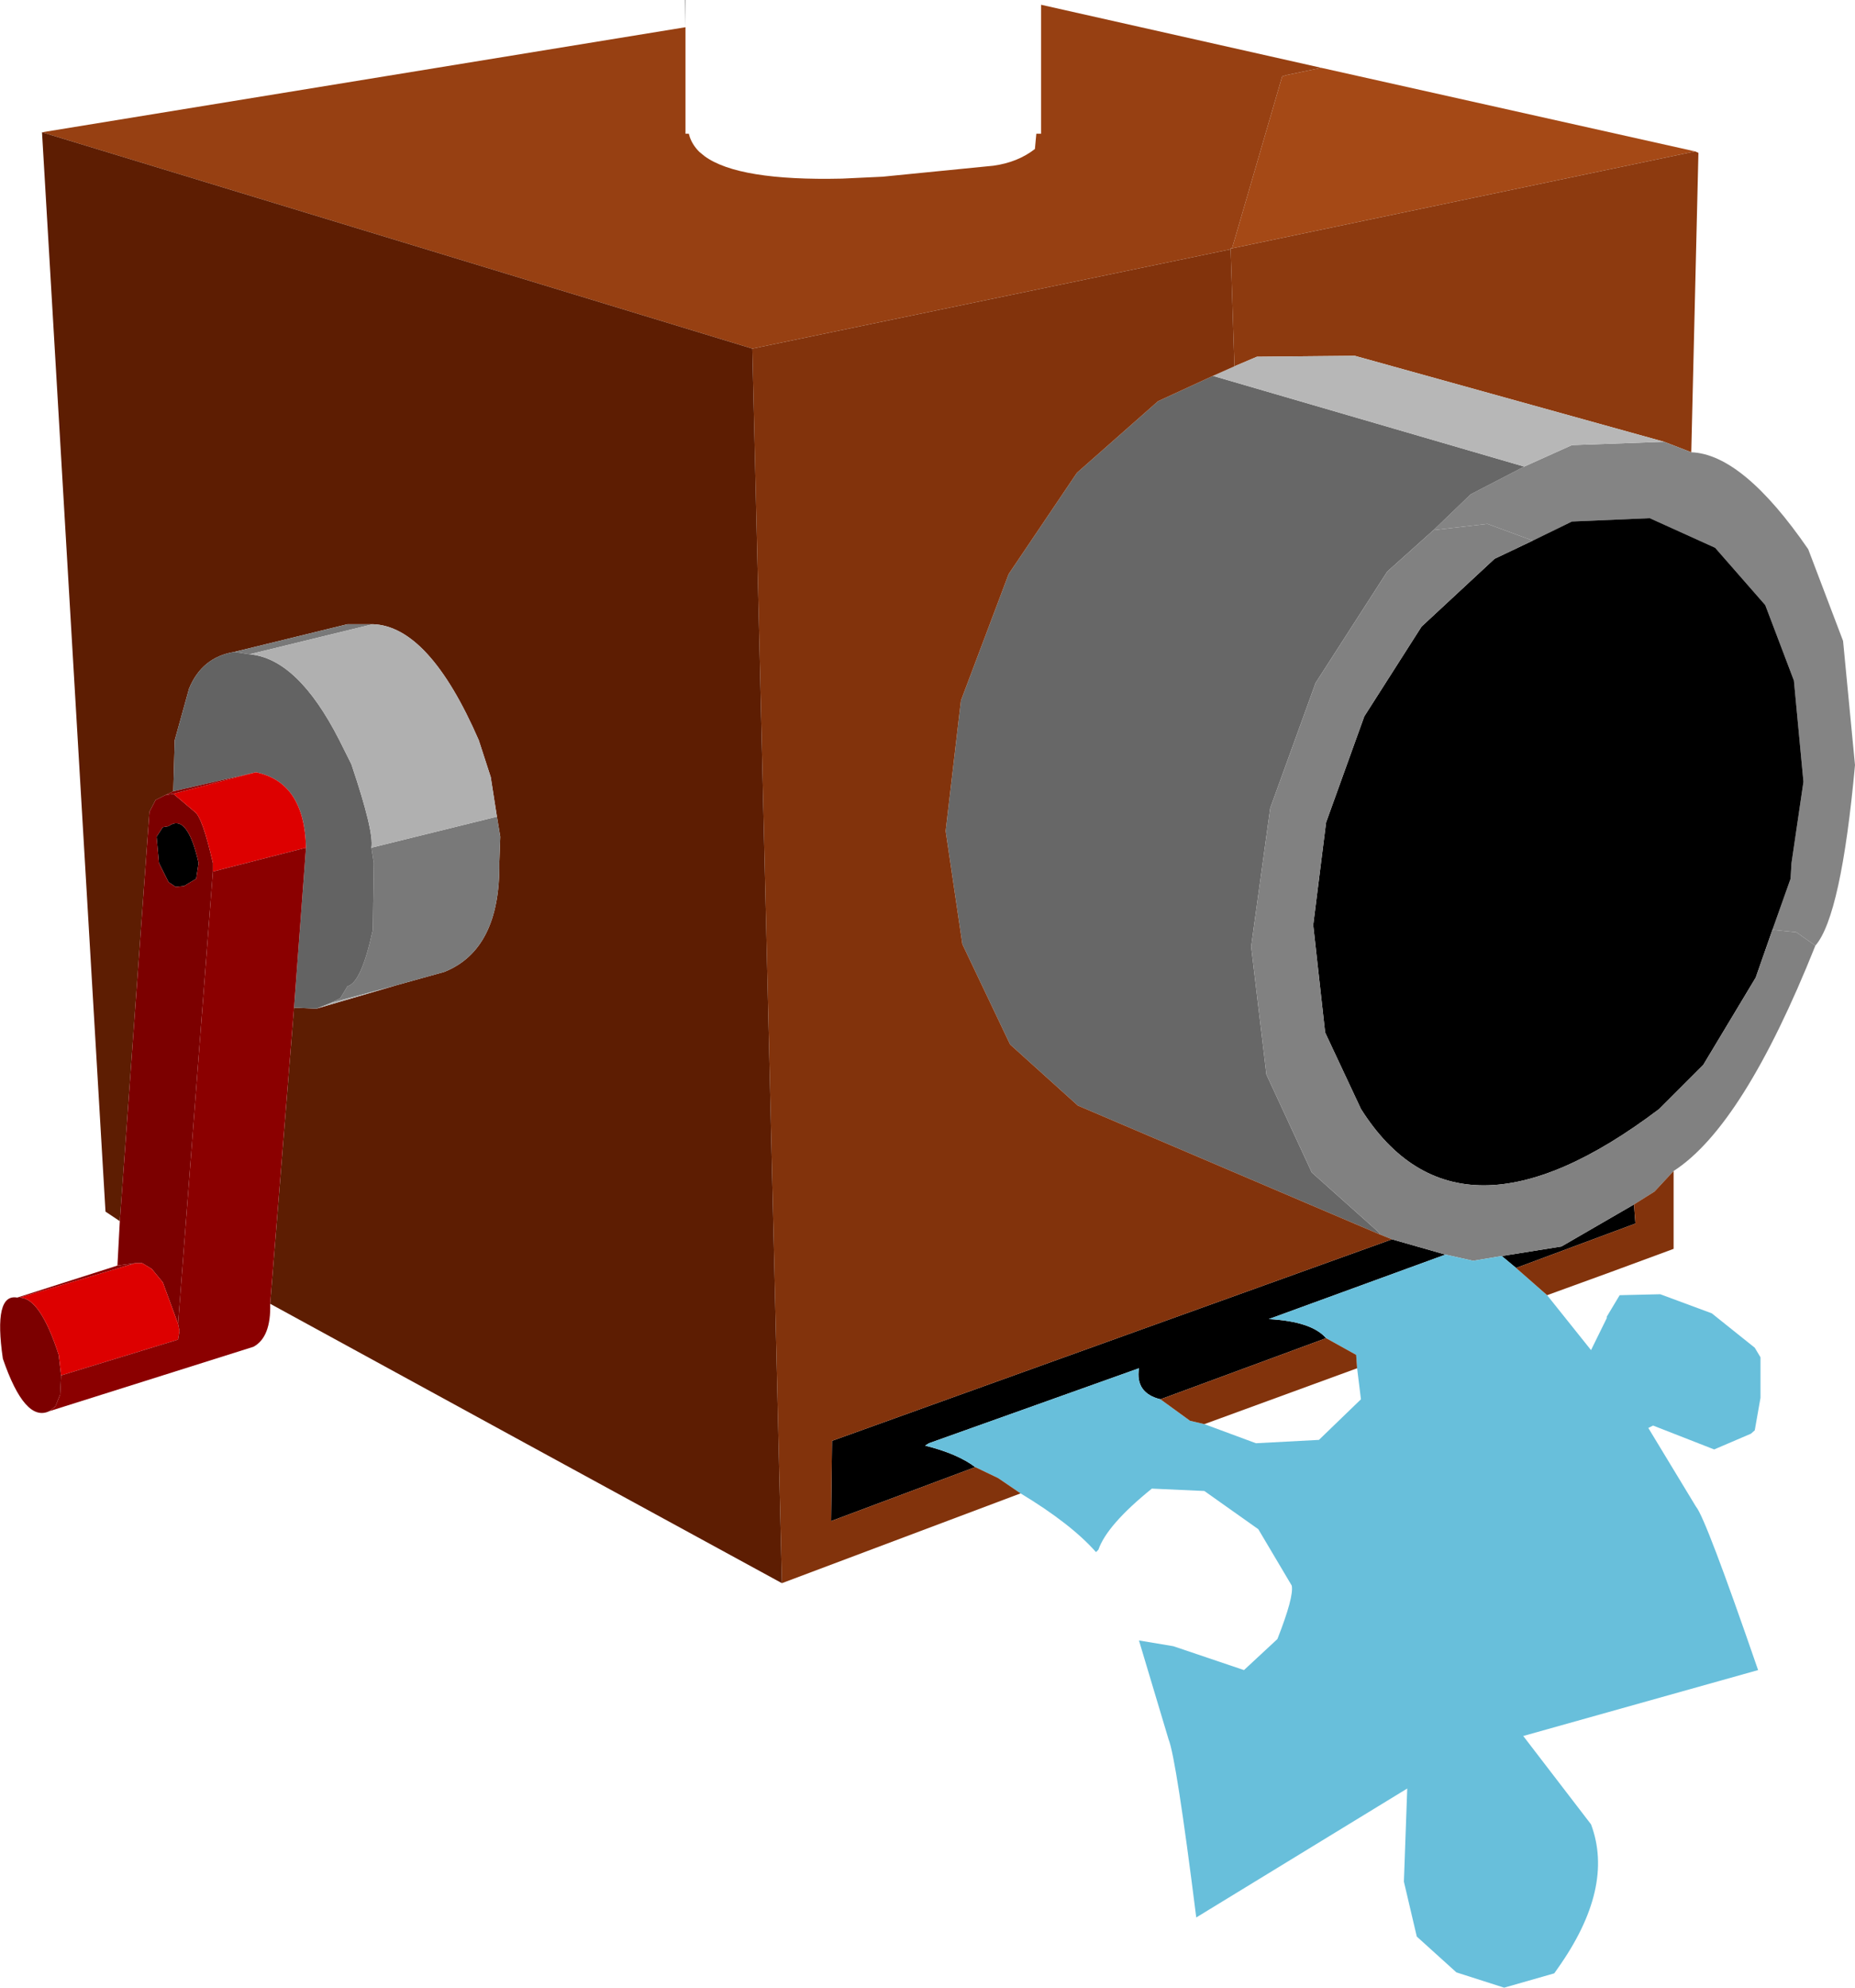 <?xml version="1.0" encoding="UTF-8" standalone="no"?>
<svg xmlns:xlink="http://www.w3.org/1999/xlink" height="208.1px" width="194.3px" xmlns="http://www.w3.org/2000/svg">
  <g transform="matrix(1.0, 0.0, 0.0, 1.0, 109.8, 80.0)">
    <path d="M67.75 -64.15 L19.25 -54.0 24.5 -72.0 25.0 -72.15 28.6 -72.9 67.75 -64.15" fill="#a54916" fill-rule="evenodd" stroke="none"/>
    <path d="M19.25 -54.0 L19.1 -54.0 19.1 -53.9 -31.0 -43.5 -105.4 -66.15 -38.0 -77.15 -38.0 -66.0 -37.65 -66.0 -37.55 -65.65 Q-37.25 -64.8 -36.55 -64.1 L-36.0 -63.65 Q-32.45 -61.05 -21.6 -61.3 L-17.35 -61.5 -5.75 -62.65 Q-3.2 -63.0 -1.4 -64.4 L-1.25 -66.0 -0.75 -66.0 -0.75 -79.5 28.6 -72.9 25.0 -72.15 24.5 -72.0 19.25 -54.0" fill="#974012" fill-rule="evenodd" stroke="none"/>
    <path d="M67.75 -64.15 L68.1 -64.0 67.35 -32.65 64.5 -33.75 32.1 -42.75 21.85 -42.65 19.5 -41.65 19.1 -53.9 19.1 -54.0 19.25 -54.0 67.75 -64.15" fill="#8d3a0f" fill-rule="evenodd" stroke="none"/>
    <path d="M64.5 -33.75 L67.35 -32.65 Q72.75 -32.45 79.6 -22.5 L83.25 -12.9 84.5 0.1 Q83.05 15.9 80.35 19.0 L78.35 17.6 75.85 17.35 77.75 12.0 77.85 10.35 79.1 1.85 78.1 -8.75 75.1 -16.65 69.85 -22.65 63.0 -25.75 54.85 -25.4 50.75 -23.4 46.0 -25.15 40.35 -24.5 44.25 -28.25 49.85 -31.15 54.85 -33.4 64.5 -33.75" fill="#848484" fill-rule="evenodd" stroke="none"/>
    <path d="M75.85 17.35 L74.1 22.35 68.6 31.5 64.0 36.1 Q42.85 52.1 32.75 36.1 L29.0 28.1 27.75 16.85 29.1 6.1 33.1 -5.0 39.1 -14.4 46.75 -21.5 50.75 -23.4 54.85 -25.4 63.0 -25.75 69.85 -22.65 75.1 -16.65 78.1 -8.75 79.1 1.85 77.85 10.35 77.75 12.0 75.85 17.35 M36.0 49.75 L41.6 51.35 23.1 58.1 Q27.6 58.35 29.1 60.1 L11.75 66.5 Q9.1 65.85 9.5 63.25 L-12.5 71.1 -12.9 71.35 Q-9.5 72.2 -7.65 73.6 L-22.75 79.25 -22.65 70.85 36.0 49.75 M47.5 51.5 L53.75 50.5 61.35 46.1 61.5 48.1 49.0 52.75 47.5 51.5 M-89.0 10.35 L-89.25 12.0 -90.5 12.75 -91.4 12.85 -92.15 12.35 -93.15 10.35 -93.4 7.6 -92.75 6.6 -92.15 6.5 Q-90.2 5.05 -89.0 10.35" fill="#000000" fill-rule="evenodd" stroke="none"/>
    <path d="M40.35 -24.5 L35.5 -20.15 28.0 -8.5 23.25 4.6 21.25 19.1 22.85 32.5 27.6 42.75 34.6 49.0 34.75 49.25 3.1 35.75 -4.0 29.35 -9.0 18.85 -10.75 7.0 -9.15 -6.65 -4.15 -19.9 3.0 -30.5 11.5 -38.0 17.25 -40.65 49.85 -31.15 44.25 -28.25 40.35 -24.5" fill="#676767" fill-rule="evenodd" stroke="none"/>
    <path d="M80.35 19.0 Q72.8 37.9 65.5 42.6 L63.5 44.75 61.35 46.1 53.75 50.5 47.5 51.5 44.5 52.0 41.6 51.35 36.0 49.75 34.75 49.25 34.6 49.0 27.6 42.75 22.85 32.5 21.25 19.1 23.25 4.6 28.0 -8.5 35.5 -20.15 40.35 -24.5 46.0 -25.15 50.75 -23.4 46.75 -21.5 39.1 -14.4 33.1 -5.0 29.1 6.1 27.75 16.85 29.0 28.1 32.75 36.1 Q42.85 52.1 64.0 36.1 L68.6 31.5 74.1 22.35 75.85 17.35 78.35 17.6 80.35 19.0" fill="#818181" fill-rule="evenodd" stroke="none"/>
    <path d="M19.5 -41.65 L21.85 -42.65 32.1 -42.75 64.5 -33.75 54.85 -33.4 49.85 -31.15 17.25 -40.65 19.5 -41.65" fill="#b7b7b7" fill-rule="evenodd" stroke="none"/>
    <path d="M52.25 55.6 L56.85 61.35 58.5 58.0 58.5 57.85 59.85 55.6 64.1 55.5 69.5 57.5 74.0 61.1 74.6 62.1 74.6 66.35 74.0 69.75 73.6 70.1 69.75 71.75 63.35 69.25 62.85 69.5 67.85 77.75 Q68.85 78.9 74.35 94.85 L49.75 101.75 56.85 111.0 Q59.35 117.65 53.35 126.1 L53.0 126.6 47.75 128.1 42.75 126.5 38.6 122.75 37.25 117.0 37.6 107.25 15.5 120.75 Q13.4 104.05 12.6 102.1 L9.5 91.75 13.1 92.35 20.5 94.85 24.0 91.6 Q25.75 87.15 25.5 86.0 L22.0 80.1 16.35 76.1 10.85 75.85 Q6.15 79.65 5.25 82.25 L5.0 82.5 Q2.4 79.55 -2.9 76.35 L-5.25 74.75 -7.65 73.6 Q-9.5 72.2 -12.9 71.35 L-12.5 71.1 9.5 63.25 Q9.1 65.85 11.75 66.5 L14.85 68.75 16.35 69.1 21.75 71.1 28.35 70.75 32.75 66.5 32.35 63.25 32.25 61.85 29.1 60.1 Q27.6 58.35 23.1 58.1 L41.6 51.35 44.5 52.0 47.5 51.5 49.0 52.75 52.25 55.6" fill="#68bfdb" fill-rule="evenodd" stroke="none"/>
    <path d="M19.1 -53.9 L19.5 -41.65 17.25 -40.65 11.5 -38.0 3.0 -30.5 -4.15 -19.9 -9.15 -6.65 -10.75 7.0 -9.0 18.85 -4.0 29.35 3.1 35.75 34.75 49.25 36.0 49.75 -22.65 70.85 -22.75 79.25 -7.65 73.6 -5.25 74.75 -2.9 76.35 -27.9 85.75 -31.0 -43.5 19.1 -53.9 M65.5 42.6 L65.5 50.75 Q58.9 53.2 52.25 55.6 L49.0 52.75 61.5 48.1 61.35 46.1 63.5 44.75 65.5 42.6 M16.35 69.1 L14.85 68.75 11.75 66.5 29.1 60.1 32.25 61.85 32.35 63.25 16.35 69.1" fill="#82330c" fill-rule="evenodd" stroke="none"/>
    <path d="M-38.0 -77.15 L-38.05 -80.0 -38.0 -80.0 -38.0 -77.15" fill="#6d6d6d" fill-rule="evenodd" stroke="none"/>
    <path d="M-27.9 85.75 Q-54.7 71.15 -81.5 56.5 L-79.0 25.5 -76.65 25.6 -68.45 23.2 -63.25 21.75 Q-57.4 19.4 -57.5 10.35 L-57.4 7.6 -57.75 5.5 -58.4 1.35 -59.65 -2.5 Q-64.85 -14.45 -70.75 -14.65 L-73.4 -14.65 -85.25 -11.75 Q-88.65 -11.2 -90.0 -7.9 L-91.5 -2.5 -91.65 2.85 -92.5 3.25 -93.5 3.75 -94.15 5.0 -97.25 47.85 -98.75 46.85 -105.4 -66.15 -31.0 -43.5 -27.9 85.75" fill="#5d1d02" fill-rule="evenodd" stroke="none"/>
    <path d="M-75.15 25.0 L-74.15 24.5 -73.4 23.25 Q-71.95 22.9 -70.75 17.35 L-70.65 10.35 -70.9 8.75 -57.75 5.5 -57.4 7.6 -57.5 10.35 Q-57.4 19.4 -63.25 21.75 L-68.45 23.2 -75.15 25.0 M-83.65 -11.5 L-85.25 -11.75 -73.4 -14.65 -70.75 -14.65 -83.65 -11.5" fill="#797979" fill-rule="evenodd" stroke="none"/>
    <path d="M-91.65 2.85 L-91.5 -2.5 -90.0 -7.9 Q-88.65 -11.2 -85.25 -11.75 L-83.65 -11.5 Q-78.6 -11.05 -74.25 -2.5 L-73.0 0.0 Q-70.6 7.1 -70.9 8.75 L-70.65 10.35 -70.75 17.35 Q-71.95 22.9 -73.4 23.25 L-74.15 24.5 -75.15 25.0 -76.65 25.6 -79.0 25.5 -77.75 8.75 Q-77.9 1.9 -83.0 0.85 L-91.65 2.85" fill="#636363" fill-rule="evenodd" stroke="none"/>
    <path d="M-76.65 25.6 L-75.15 25.0 -68.45 23.2 -76.65 25.6 M-70.9 8.75 Q-70.6 7.1 -73.0 0.0 L-74.25 -2.5 Q-78.6 -11.05 -83.65 -11.5 L-70.75 -14.65 Q-64.85 -14.45 -59.65 -2.5 L-58.4 1.35 -57.75 5.5 -70.9 8.75" fill="#b0b0b0" fill-rule="evenodd" stroke="none"/>
    <path d="M-104.65 67.75 Q-107.2 68.95 -109.5 62.25 -110.5 55.4 -108.0 55.85 L-107.75 55.85 Q-105.6 55.85 -103.65 61.85 L-103.4 64.0 -103.5 66.0 -104.0 67.25 -104.65 67.75 M-97.5 52.5 L-97.25 47.85 -94.15 5.0 -93.5 3.75 -92.5 3.25 -91.65 3.1 -89.4 5.0 Q-88.6 5.55 -87.5 10.35 L-87.5 11.25 -91.15 58.6 -92.75 54.25 -93.9 52.85 -94.9 52.25 -95.65 52.25 -97.5 52.5 M-89.0 10.35 Q-90.2 5.05 -92.15 6.5 L-92.75 6.6 -93.4 7.6 -93.15 10.35 -92.15 12.35 -91.4 12.85 -90.5 12.75 -89.25 12.0 -89.0 10.35" fill="#7c0000" fill-rule="evenodd" stroke="none"/>
    <path d="M-83.0 0.85 Q-77.9 1.9 -77.75 8.75 L-87.5 11.25 -87.5 10.35 Q-88.6 5.55 -89.4 5.0 L-91.65 3.1 -83.0 0.85 M-95.65 52.25 L-94.9 52.25 -93.9 52.85 -92.75 54.25 -91.15 58.6 -91.0 59.35 -91.15 60.25 -103.4 64.0 -103.65 61.85 Q-105.6 55.85 -107.75 55.85 L-95.65 52.25" fill="#dd0000" fill-rule="evenodd" stroke="none"/>
    <path d="M-81.5 56.5 Q-81.4 60.0 -83.25 61.0 L-104.65 67.75 -104.0 67.25 -103.5 66.0 -103.4 64.0 -91.15 60.25 -91.0 59.35 -91.15 58.6 -87.5 11.25 -77.75 8.75 -79.0 25.5 -81.5 56.5 M-108.0 55.85 L-97.5 52.5 -95.65 52.25 -107.75 55.85 -108.0 55.85 M-91.65 2.85 L-83.0 0.85 -91.65 3.1 -92.5 3.25 -91.65 2.85" fill="#8b0000" fill-rule="evenodd" stroke="none"/>
  </g>
</svg>
